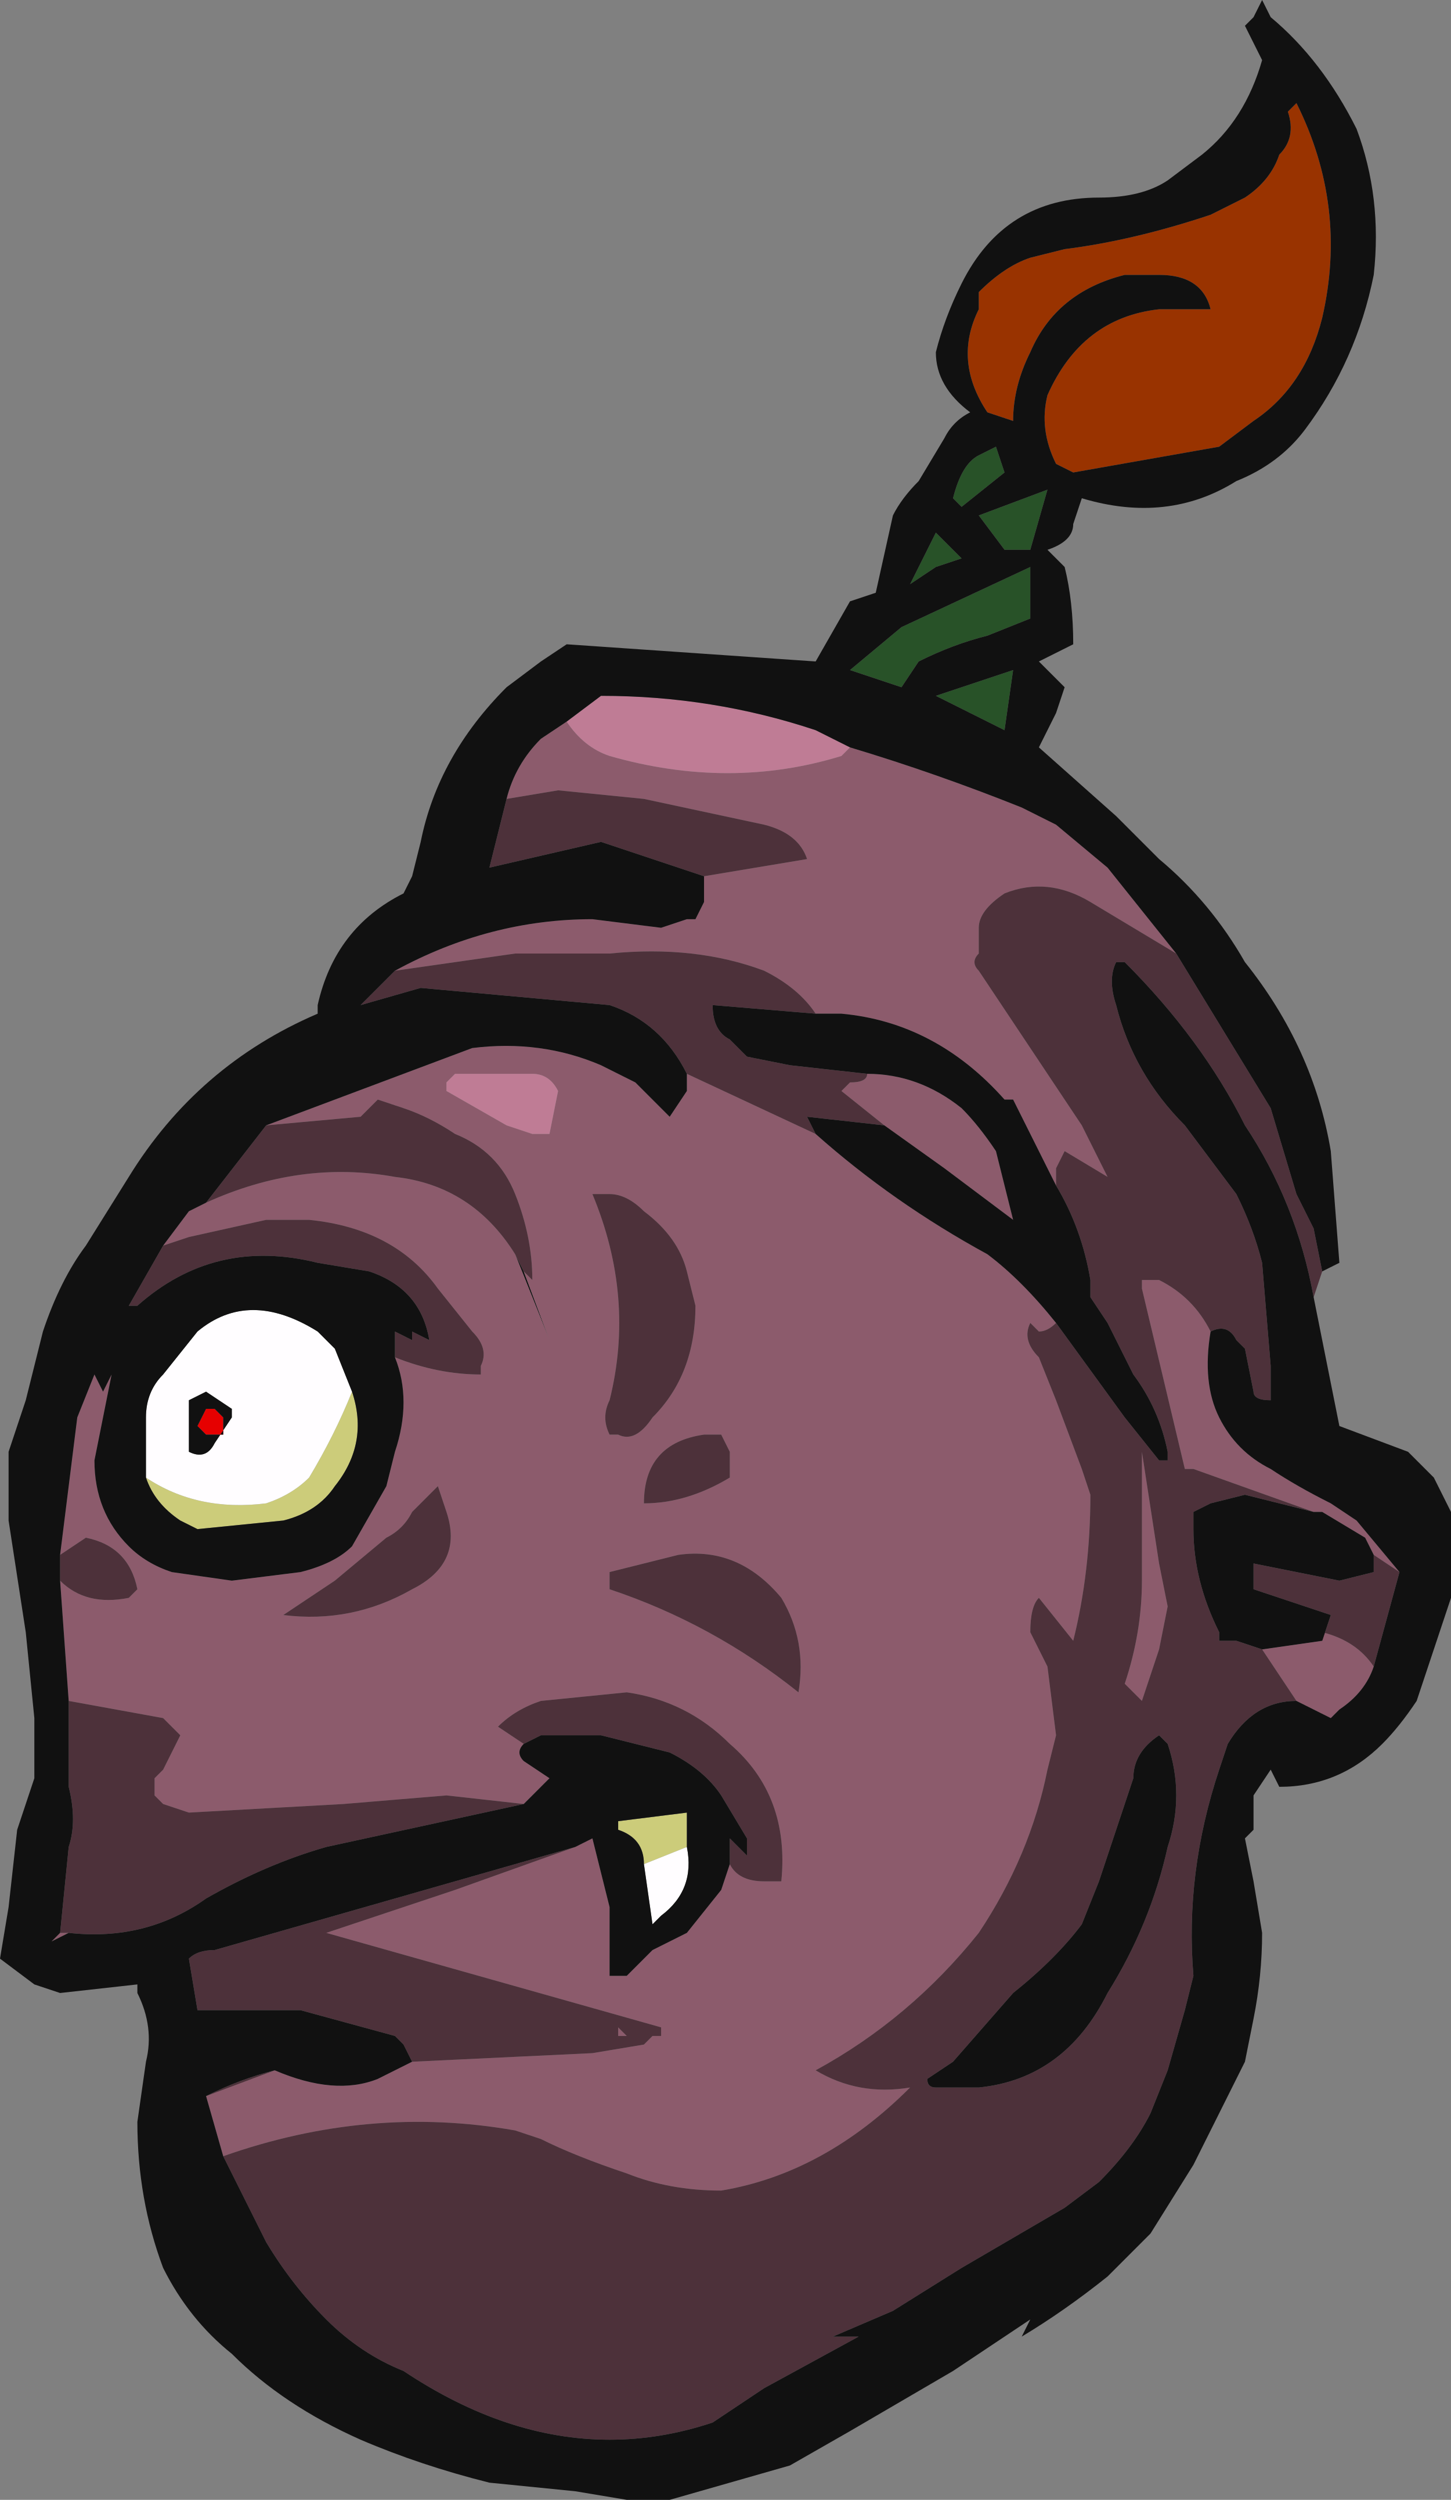 <?xml version="1.0" encoding="UTF-8" standalone="no"?>
<svg xmlns:ffdec="https://www.free-decompiler.com/flash" xmlns:xlink="http://www.w3.org/1999/xlink" ffdec:objectType="frame" height="101.85px" width="59.15px" xmlns="http://www.w3.org/2000/svg">
  <rect width="100%" height="100%" fill="#808080" stroke="none"/>
  <g transform="matrix(1.0, 0.0, 0.0, 1.0, 21.7, 100.45)">
    <use ffdec:characterId="525" height="14.55" transform="matrix(7.0, 0.0, 0.0, 7.0, -21.7, -100.45)" width="8.45" xlink:href="#shape0"/>
  </g>
  <defs>
    <g id="shape0" transform="matrix(1.0, 0.0, 0.0, 1.0, 3.1, 14.35)">
      <path d="M-0.1 -7.05 L-0.05 -6.95 0.1 -6.55 -0.1 -7.05" fill="#121212" fill-rule="evenodd" stroke="none"/>
      <path d="M4.6 -12.5 Q4.5 -12.1 4.2 -11.9 L4.0 -11.75 3.15 -11.6 3.05 -11.65 Q2.95 -11.85 3.0 -12.05 3.2 -12.5 3.65 -12.55 L3.95 -12.55 Q3.9 -12.75 3.65 -12.75 L3.45 -12.75 Q3.05 -12.65 2.9 -12.3 2.8 -12.1 2.8 -11.9 L2.65 -11.95 Q2.45 -12.25 2.6 -12.55 L2.6 -12.65 Q2.75 -12.8 2.9 -12.85 L3.1 -12.9 Q3.5 -12.95 3.95 -13.1 4.05 -13.15 4.15 -13.2 4.3 -13.3 4.35 -13.45 4.45 -13.55 4.4 -13.7 L4.45 -13.75 Q4.75 -13.15 4.6 -12.5" fill="#993300" fill-rule="evenodd" stroke="none"/>
      <path d="M2.9 -11.15 L2.75 -11.15 2.6 -11.35 3.0 -11.5 2.9 -11.15 M2.7 -11.75 L2.75 -11.6 2.5 -11.4 2.45 -11.45 Q2.5 -11.65 2.6 -11.7 L2.7 -11.75 M2.9 -11.05 L2.9 -10.75 2.65 -10.65 Q2.45 -10.6 2.25 -10.5 L2.15 -10.35 1.85 -10.45 2.15 -10.7 2.9 -11.05 M2.5 -11.1 L2.35 -11.05 2.2 -10.95 2.35 -11.25 2.5 -11.1 M2.35 -10.3 L2.8 -10.45 2.75 -10.1 2.35 -10.3" fill="#285228" fill-rule="evenodd" stroke="none"/>
      <path d="M3.95 -6.6 Q3.9 -6.3 4.0 -6.1 4.1 -5.9 4.3 -5.8 4.45 -5.7 4.65 -5.6 L4.8 -5.5 5.05 -5.2 4.9 -5.3 4.85 -5.4 4.6 -5.55 4.55 -5.55 3.85 -5.8 3.8 -5.8 3.55 -6.85 3.55 -6.9 3.65 -6.9 Q3.85 -6.8 3.95 -6.6 M4.9 -4.65 Q4.85 -4.5 4.7 -4.4 L4.65 -4.35 4.45 -4.45 4.25 -4.75 4.6 -4.8 4.6 -4.85 Q4.8 -4.8 4.9 -4.65 M-1.8 -1.8 L-1.9 -2.15 -1.5 -2.3 Q-1.15 -2.15 -0.9 -2.25 L-0.7 -2.35 0.35 -2.4 0.65 -2.45 0.7 -2.5 0.75 -2.5 0.75 -2.55 -1.2 -3.1 -0.45 -3.35 0.25 -3.6 0.35 -3.65 0.45 -3.25 0.45 -2.85 0.55 -2.85 0.7 -3.0 0.9 -3.1 1.1 -3.35 1.15 -3.5 Q1.2 -3.4 1.35 -3.4 L1.45 -3.4 Q1.5 -3.9 1.15 -4.2 0.9 -4.45 0.55 -4.5 L0.05 -4.45 Q-0.1 -4.4 -0.2 -4.3 L-0.05 -4.2 Q-0.1 -4.15 -0.05 -4.1 L0.1 -4.0 -0.05 -3.85 -0.5 -3.9 -1.1 -3.85 -2.0 -3.8 -2.15 -3.85 -2.2 -3.9 -2.2 -4.0 -2.15 -4.05 -2.05 -4.25 -2.15 -4.35 -2.7 -4.45 -2.75 -5.15 Q-2.6 -5.0 -2.35 -5.05 L-2.3 -5.1 Q-2.35 -5.35 -2.6 -5.4 L-2.75 -5.3 -2.65 -6.1 -2.55 -6.35 -2.5 -6.25 -2.45 -6.35 Q-2.5 -6.1 -2.55 -5.85 -2.55 -5.55 -2.35 -5.35 -2.25 -5.25 -2.1 -5.2 L-1.75 -5.15 -1.35 -5.2 Q-1.15 -5.25 -1.05 -5.35 L-0.85 -5.7 -0.8 -5.9 Q-0.7 -6.2 -0.8 -6.45 -0.55 -6.35 -0.3 -6.35 L-0.3 -6.4 Q-0.25 -6.5 -0.35 -6.6 L-0.55 -6.85 Q-0.8 -7.2 -1.3 -7.25 L-1.55 -7.25 -2.0 -7.15 -2.15 -7.1 -2.0 -7.3 -1.9 -7.35 Q-1.35 -7.6 -0.8 -7.5 -0.35 -7.45 -0.1 -7.05 L0.1 -6.55 -0.05 -6.95 0.0 -6.9 Q0.0 -7.15 -0.1 -7.4 -0.2 -7.65 -0.45 -7.75 -0.6 -7.85 -0.75 -7.9 L-0.9 -7.95 -1.0 -7.85 -1.55 -7.8 -0.35 -8.25 Q0.05 -8.3 0.4 -8.15 L0.6 -8.05 0.8 -7.85 0.9 -8.0 0.9 -8.1 1.65 -7.75 Q2.1 -7.35 2.65 -7.05 2.85 -6.9 3.05 -6.65 3.0 -6.6 2.95 -6.6 L2.9 -6.65 Q2.85 -6.55 2.95 -6.45 L3.05 -6.2 3.2 -5.8 3.25 -5.65 Q3.25 -5.2 3.15 -4.8 L2.95 -5.05 Q2.9 -5.0 2.9 -4.85 L3.0 -4.65 3.05 -4.25 3.0 -4.05 Q2.9 -3.55 2.6 -3.1 2.2 -2.6 1.65 -2.3 1.9 -2.15 2.2 -2.2 1.7 -1.7 1.1 -1.6 0.8 -1.6 0.55 -1.7 0.25 -1.8 0.05 -1.9 L-0.1 -1.95 Q-0.95 -2.1 -1.8 -1.8 M-2.7 -3.1 L-2.8 -3.05 -2.75 -3.1 -2.7 -3.1 M-0.8 -8.7 Q-0.25 -9.0 0.35 -9.0 L0.75 -8.95 0.9 -9.0 0.95 -9.0 1.0 -9.1 1.0 -9.25 1.6 -9.35 Q1.55 -9.5 1.35 -9.55 L0.65 -9.7 0.15 -9.75 -0.15 -9.7 Q-0.1 -9.9 0.05 -10.05 L0.2 -10.15 Q0.3 -10.0 0.45 -9.95 1.15 -9.75 1.8 -9.95 L1.85 -10.0 Q2.35 -9.85 2.85 -9.65 L3.05 -9.55 3.35 -9.3 3.75 -8.8 3.25 -9.1 Q3.0 -9.25 2.75 -9.15 2.6 -9.05 2.6 -8.95 L2.6 -8.8 Q2.55 -8.75 2.6 -8.7 L3.2 -7.8 3.35 -7.5 3.1 -7.65 3.05 -7.55 3.05 -7.45 2.8 -7.95 2.75 -7.95 Q2.35 -8.4 1.8 -8.45 L1.65 -8.45 Q1.55 -8.6 1.35 -8.7 0.95 -8.85 0.45 -8.8 L-0.1 -8.8 -0.8 -8.7 M1.95 -8.1 Q2.25 -8.1 2.5 -7.9 2.6 -7.8 2.7 -7.65 L2.8 -7.25 2.4 -7.55 2.05 -7.8 1.8 -8.0 1.85 -8.05 Q1.95 -8.05 1.95 -8.1 M0.0 -8.1 L-0.45 -8.1 -0.5 -8.05 -0.5 -8.0 -0.15 -7.8 0.0 -7.75 0.1 -7.75 0.15 -8.0 Q0.1 -8.1 0.0 -8.1 M0.35 -7.4 Q0.6 -6.8 0.45 -6.2 0.4 -6.1 0.45 -6.0 L0.5 -6.0 Q0.6 -5.95 0.7 -6.1 0.95 -6.35 0.95 -6.75 L0.9 -6.95 Q0.85 -7.15 0.65 -7.3 0.55 -7.4 0.45 -7.4 L0.35 -7.4 M3.55 -5.9 L3.65 -5.25 3.7 -5.0 3.65 -4.75 3.55 -4.45 3.45 -4.55 Q3.55 -4.85 3.55 -5.15 L3.55 -5.9 M1.15 -5.9 L1.1 -6.0 1.0 -6.0 Q0.65 -5.95 0.65 -5.6 0.9 -5.6 1.15 -5.75 L1.15 -5.9 M0.45 -5.15 L0.45 -5.1 Q1.05 -4.9 1.55 -4.5 1.6 -4.8 1.45 -5.05 1.2 -5.35 0.85 -5.3 L0.45 -5.2 0.45 -5.15 M0.55 -2.5 L0.5 -2.5 0.5 -2.55 0.55 -2.5 M-0.7 -5.55 Q-0.75 -5.45 -0.85 -5.4 L-1.15 -5.15 -1.45 -4.95 Q-1.05 -4.9 -0.7 -5.1 -0.4 -5.25 -0.5 -5.55 L-0.55 -5.7 -0.7 -5.55" fill="#8c5b6c" fill-rule="evenodd" stroke="none"/>
      <path d="M0.2 -10.15 L0.4 -10.3 Q1.05 -10.3 1.65 -10.1 L1.85 -10.0 1.8 -9.95 Q1.15 -9.75 0.45 -9.95 0.3 -10.0 0.2 -10.15 M0.0 -8.1 Q0.1 -8.1 0.15 -8.0 L0.1 -7.75 0.0 -7.75 -0.15 -7.8 -0.5 -8.0 -0.5 -8.05 -0.45 -8.1 0.0 -8.1" fill="#bf7c95" fill-rule="evenodd" stroke="none"/>
      <path d="M4.55 -6.8 Q4.45 -7.35 4.15 -7.8 3.9 -8.3 3.45 -8.75 L3.4 -8.75 Q3.35 -8.65 3.4 -8.5 3.5 -8.1 3.8 -7.8 L4.1 -7.4 Q4.2 -7.2 4.25 -7.0 L4.3 -6.4 4.3 -6.2 Q4.2 -6.2 4.2 -6.25 L4.15 -6.5 4.1 -6.55 Q4.05 -6.65 3.95 -6.6 3.85 -6.8 3.65 -6.9 L3.55 -6.9 3.55 -6.85 3.8 -5.8 3.85 -5.8 4.55 -5.55 4.15 -5.65 3.95 -5.6 3.85 -5.55 3.85 -5.45 Q3.85 -5.15 4.0 -4.85 L4.0 -4.8 4.1 -4.8 4.25 -4.75 4.45 -4.45 Q4.2 -4.45 4.05 -4.2 L4.0 -4.05 Q3.8 -3.45 3.85 -2.85 L3.8 -2.65 3.7 -2.3 3.6 -2.05 Q3.5 -1.85 3.3 -1.65 L3.1 -1.5 2.5 -1.15 2.1 -0.9 1.75 -0.75 1.9 -0.75 1.35 -0.45 1.05 -0.25 Q0.45 -0.05 -0.15 -0.25 -0.45 -0.35 -0.75 -0.55 -1.0 -0.65 -1.2 -0.85 -1.4 -1.05 -1.55 -1.3 L-1.8 -1.8 Q-0.95 -2.1 -0.1 -1.95 L0.05 -1.9 Q0.25 -1.8 0.55 -1.7 0.8 -1.6 1.1 -1.6 1.7 -1.7 2.2 -2.2 1.9 -2.15 1.65 -2.3 2.2 -2.6 2.6 -3.1 2.9 -3.55 3.0 -4.05 L3.05 -4.25 3.0 -4.65 2.9 -4.85 Q2.9 -5.0 2.95 -5.05 L3.15 -4.8 Q3.25 -5.2 3.25 -5.65 L3.2 -5.8 3.05 -6.2 2.95 -6.45 Q2.85 -6.55 2.9 -6.65 L2.95 -6.6 Q3.0 -6.6 3.05 -6.65 L3.45 -6.1 3.65 -5.85 3.7 -5.85 3.7 -5.9 Q3.65 -6.15 3.5 -6.35 L3.35 -6.65 3.25 -6.8 3.25 -6.9 Q3.2 -7.2 3.05 -7.45 L3.05 -7.55 3.1 -7.65 3.35 -7.5 3.2 -7.8 2.6 -8.7 Q2.55 -8.75 2.6 -8.8 L2.6 -8.95 Q2.6 -9.05 2.75 -9.15 3.0 -9.25 3.25 -9.1 L3.75 -8.8 4.3 -7.9 4.45 -7.4 4.55 -7.2 4.6 -6.95 4.55 -6.8 M5.05 -5.2 L4.9 -4.65 Q4.8 -4.8 4.6 -4.85 L4.6 -4.8 4.65 -4.95 4.2 -5.1 4.2 -5.25 Q4.45 -5.2 4.7 -5.15 L4.9 -5.2 4.9 -5.3 5.05 -5.2 M-1.9 -2.15 Q-1.7 -2.25 -1.5 -2.3 L-1.9 -2.15 M-0.7 -2.35 L-0.75 -2.45 -0.8 -2.5 -1.35 -2.65 -1.95 -2.65 -2.0 -2.95 Q-1.95 -3.0 -1.85 -3.0 L0.25 -3.6 -0.45 -3.35 -1.2 -3.1 0.75 -2.55 0.75 -2.5 0.7 -2.5 0.65 -2.45 0.35 -2.4 -0.7 -2.35 M1.15 -3.5 L1.15 -3.65 1.25 -3.55 1.25 -3.65 1.1 -3.9 Q1.0 -4.05 0.8 -4.15 L0.4 -4.25 0.05 -4.25 -0.05 -4.2 -0.2 -4.3 Q-0.1 -4.4 0.05 -4.45 L0.55 -4.5 Q0.9 -4.45 1.15 -4.2 1.5 -3.9 1.45 -3.4 L1.35 -3.4 Q1.2 -3.4 1.15 -3.5 M-0.05 -3.85 L-1.2 -3.6 Q-1.55 -3.5 -1.9 -3.3 -2.25 -3.05 -2.7 -3.1 L-2.75 -3.1 -2.7 -3.6 Q-2.65 -3.75 -2.7 -3.95 L-2.7 -4.45 -2.15 -4.35 -2.05 -4.25 -2.15 -4.05 -2.2 -4.0 -2.2 -3.9 -2.15 -3.85 -2.0 -3.8 -1.1 -3.85 -0.5 -3.9 -0.05 -3.85 M-2.75 -5.15 L-2.75 -5.3 -2.6 -5.4 Q-2.35 -5.35 -2.3 -5.1 L-2.35 -5.05 Q-2.6 -5.0 -2.75 -5.15 M-0.8 -6.45 L-0.8 -6.6 -0.7 -6.55 -0.7 -6.6 -0.6 -6.55 Q-0.65 -6.85 -0.95 -6.95 L-1.25 -7.0 Q-1.85 -7.15 -2.3 -6.75 L-2.35 -6.75 -2.15 -7.1 -2.0 -7.15 -1.55 -7.25 -1.3 -7.25 Q-0.8 -7.2 -0.55 -6.85 L-0.35 -6.6 Q-0.25 -6.5 -0.3 -6.4 L-0.3 -6.35 Q-0.55 -6.35 -0.8 -6.45 M-1.9 -7.35 L-1.55 -7.8 -1.0 -7.85 -0.9 -7.95 -0.75 -7.9 Q-0.6 -7.85 -0.45 -7.75 -0.2 -7.65 -0.1 -7.4 0.0 -7.15 0.0 -6.9 L-0.05 -6.95 -0.1 -7.05 Q-0.35 -7.45 -0.8 -7.5 -1.35 -7.6 -1.9 -7.35 M0.9 -8.1 Q0.75 -8.4 0.45 -8.5 L-0.65 -8.6 -1.0 -8.5 -0.8 -8.7 -0.1 -8.8 0.45 -8.8 Q0.95 -8.85 1.35 -8.7 1.55 -8.6 1.65 -8.45 L1.05 -8.5 Q1.05 -8.35 1.15 -8.3 L1.25 -8.2 1.5 -8.15 1.95 -8.1 Q1.95 -8.05 1.85 -8.05 L1.8 -8.0 2.05 -7.8 1.6 -7.85 1.65 -7.75 0.9 -8.1 M1.0 -9.25 L0.4 -9.45 -0.25 -9.3 -0.15 -9.7 0.15 -9.75 0.65 -9.7 1.35 -9.55 Q1.55 -9.5 1.6 -9.35 L1.0 -9.25 M0.35 -7.4 L0.45 -7.4 Q0.55 -7.4 0.65 -7.3 0.85 -7.15 0.9 -6.95 L0.95 -6.75 Q0.95 -6.35 0.7 -6.1 0.6 -5.95 0.5 -6.0 L0.45 -6.0 Q0.4 -6.1 0.45 -6.2 0.6 -6.8 0.35 -7.4 M3.55 -5.9 L3.55 -5.15 Q3.55 -4.85 3.45 -4.55 L3.55 -4.45 3.65 -4.75 3.7 -5.0 3.65 -5.25 3.55 -5.9 M3.7 -4.2 L3.65 -4.25 Q3.5 -4.15 3.5 -4.0 L3.3 -3.4 3.2 -3.15 Q3.05 -2.95 2.8 -2.75 L2.45 -2.35 2.3 -2.25 Q2.3 -2.2 2.35 -2.2 L2.6 -2.2 Q3.1 -2.25 3.35 -2.75 3.6 -3.15 3.7 -3.6 3.8 -3.9 3.7 -4.2 M0.45 -5.15 L0.45 -5.2 0.85 -5.3 Q1.2 -5.35 1.45 -5.05 1.6 -4.8 1.55 -4.5 1.05 -4.9 0.45 -5.1 L0.45 -5.15 M1.15 -5.9 L1.15 -5.75 Q0.9 -5.6 0.65 -5.6 0.65 -5.95 1.0 -6.0 L1.1 -6.0 1.15 -5.9 M0.55 -2.5 L0.5 -2.55 0.5 -2.5 0.55 -2.5 M-1.5 -7.25 Q-1.4 -7.25 -1.5 -7.25 M-0.7 -5.55 L-0.55 -5.7 -0.5 -5.55 Q-0.4 -5.25 -0.7 -5.1 -1.05 -4.9 -1.45 -4.95 L-1.15 -5.15 -0.85 -5.4 Q-0.75 -5.45 -0.7 -5.55" fill="#4d313a" fill-rule="evenodd" stroke="none"/>
      <path d="M0.65 -3.5 Q0.65 -3.65 0.5 -3.7 L0.5 -3.75 0.9 -3.8 0.9 -3.6 0.65 -3.5 M-1.05 -6.25 Q-0.95 -5.95 -1.15 -5.7 -1.25 -5.55 -1.45 -5.5 L-1.95 -5.45 -2.05 -5.5 Q-2.2 -5.6 -2.25 -5.75 -1.95 -5.55 -1.55 -5.6 -1.4 -5.65 -1.3 -5.75 -1.15 -6.0 -1.05 -6.25" fill="#cccc7a" fill-rule="evenodd" stroke="none"/>
      <path d="M0.9 -3.6 Q0.95 -3.35 0.75 -3.2 L0.7 -3.15 0.65 -3.5 0.9 -3.6 M-2.25 -5.75 L-2.25 -6.1 Q-2.25 -6.25 -2.15 -6.35 L-1.95 -6.6 Q-1.65 -6.85 -1.25 -6.6 L-1.15 -6.5 -1.05 -6.25 Q-1.15 -6.0 -1.3 -5.75 -1.4 -5.65 -1.55 -5.6 -1.95 -5.55 -2.25 -5.75 M-2.0 -6.2 L-2.0 -5.9 Q-1.9 -5.85 -1.85 -5.95 L-1.75 -6.1 -1.75 -6.15 -1.9 -6.25 -2.0 -6.2" fill="#fffdff" fill-rule="evenodd" stroke="none"/>
      <path d="M-1.5 -7.25 Q-1.4 -7.25 -1.5 -7.25" fill="#664251" fill-rule="evenodd" stroke="none"/>
      <path d="M-1.85 -6.15 L-1.8 -6.1 Q-1.8 -6.05 -1.8 -6.0 L-1.9 -6.0 -1.95 -6.05 -1.9 -6.15 -1.85 -6.15" fill="#e60000" fill-rule="evenodd" stroke="none"/>
      <path d="M4.55 -6.8 L4.7 -6.05 5.1 -5.9 5.25 -5.75 5.35 -5.55 Q5.4 -5.3 5.35 -5.05 L5.15 -4.45 Q5.05 -4.3 4.95 -4.2 4.7 -3.95 4.35 -3.95 L4.3 -4.05 4.2 -3.9 4.2 -3.7 4.15 -3.65 4.2 -3.4 4.25 -3.1 Q4.25 -2.85 4.2 -2.6 L4.15 -2.35 3.85 -1.75 3.6 -1.35 3.35 -1.1 Q3.1 -0.9 2.85 -0.75 L2.9 -0.85 2.45 -0.55 1.85 -0.2 1.5 0.0 0.8 0.2 0.55 0.2 0.25 0.15 -0.25 0.1 Q-0.65 0.0 -1.0 -0.15 -1.45 -0.35 -1.75 -0.65 -2.0 -0.85 -2.15 -1.15 -2.3 -1.55 -2.3 -2.0 L-2.25 -2.35 Q-2.2 -2.55 -2.3 -2.75 L-2.3 -2.8 -2.75 -2.75 -2.9 -2.8 -3.1 -2.95 -3.05 -3.25 -3.0 -3.7 -2.9 -4.0 -2.9 -4.35 -2.95 -4.85 -3.05 -5.5 -3.05 -5.9 -2.95 -6.2 -2.85 -6.6 Q-2.75 -6.9 -2.6 -7.1 L-2.35 -7.5 Q-1.95 -8.15 -1.25 -8.45 L-1.25 -8.5 Q-1.15 -8.95 -0.75 -9.15 L-0.7 -9.25 -0.65 -9.45 Q-0.55 -9.95 -0.15 -10.35 L0.05 -10.5 0.2 -10.6 1.65 -10.5 1.85 -10.85 2.0 -10.9 2.1 -11.35 Q2.15 -11.45 2.25 -11.55 L2.4 -11.8 Q2.45 -11.9 2.55 -11.95 2.35 -12.1 2.35 -12.3 2.4 -12.5 2.5 -12.7 2.75 -13.2 3.3 -13.2 3.55 -13.2 3.7 -13.3 L3.9 -13.45 Q4.15 -13.65 4.25 -14.0 L4.15 -14.2 4.2 -14.25 4.25 -14.35 4.3 -14.25 Q4.6 -14.0 4.8 -13.6 4.95 -13.2 4.9 -12.75 4.8 -12.25 4.5 -11.85 4.35 -11.65 4.1 -11.55 3.7 -11.3 3.2 -11.45 L3.15 -11.3 Q3.15 -11.2 3.0 -11.15 L3.1 -11.05 Q3.15 -10.85 3.15 -10.6 L2.95 -10.5 3.1 -10.35 3.05 -10.2 Q3.0 -10.1 2.95 -10.0 L3.4 -9.6 3.65 -9.35 Q3.95 -9.1 4.15 -8.75 4.55 -8.25 4.65 -7.65 L4.7 -7.0 4.6 -6.95 4.55 -7.2 4.45 -7.4 4.3 -7.9 3.75 -8.8 3.35 -9.3 3.05 -9.55 2.85 -9.65 Q2.35 -9.85 1.85 -10.0 L1.65 -10.1 Q1.05 -10.3 0.4 -10.3 L0.2 -10.15 0.05 -10.05 Q-0.1 -9.9 -0.15 -9.7 L-0.25 -9.3 0.4 -9.45 1.0 -9.25 1.0 -9.1 0.95 -9.0 0.9 -9.0 0.75 -8.95 0.35 -9.0 Q-0.25 -9.0 -0.8 -8.7 L-1.0 -8.5 -0.65 -8.6 0.45 -8.5 Q0.75 -8.4 0.9 -8.1 L0.9 -8.0 0.8 -7.85 0.6 -8.05 0.4 -8.15 Q0.05 -8.3 -0.35 -8.25 L-1.55 -7.8 -1.9 -7.35 -2.0 -7.3 -2.15 -7.1 -2.35 -6.75 -2.3 -6.75 Q-1.85 -7.15 -1.25 -7.0 L-0.95 -6.95 Q-0.65 -6.85 -0.6 -6.55 L-0.7 -6.6 -0.7 -6.55 -0.8 -6.6 -0.8 -6.45 Q-0.7 -6.2 -0.8 -5.9 L-0.85 -5.7 -1.05 -5.35 Q-1.15 -5.25 -1.35 -5.2 L-1.75 -5.15 -2.1 -5.2 Q-2.25 -5.25 -2.35 -5.35 -2.55 -5.55 -2.55 -5.85 -2.5 -6.1 -2.45 -6.35 L-2.5 -6.25 -2.55 -6.35 -2.65 -6.1 -2.75 -5.3 -2.75 -5.15 -2.7 -4.45 -2.7 -3.95 Q-2.65 -3.75 -2.7 -3.6 L-2.75 -3.1 -2.8 -3.05 -2.7 -3.1 Q-2.25 -3.05 -1.9 -3.3 -1.55 -3.5 -1.2 -3.6 L-0.05 -3.85 0.1 -4.0 -0.05 -4.1 Q-0.1 -4.15 -0.05 -4.2 L0.05 -4.25 0.4 -4.25 0.8 -4.15 Q1.0 -4.05 1.1 -3.9 L1.25 -3.65 1.25 -3.55 1.15 -3.65 1.15 -3.5 1.1 -3.35 0.9 -3.1 0.7 -3.0 0.55 -2.85 0.45 -2.85 0.45 -3.25 0.35 -3.65 0.25 -3.6 -1.85 -3.0 Q-1.95 -3.0 -2.0 -2.95 L-1.95 -2.65 -1.35 -2.65 -0.8 -2.5 -0.75 -2.45 -0.7 -2.35 -0.9 -2.25 Q-1.15 -2.15 -1.5 -2.3 -1.7 -2.25 -1.9 -2.15 L-1.8 -1.8 -1.55 -1.3 Q-1.4 -1.05 -1.2 -0.85 -1.0 -0.65 -0.75 -0.55 -0.45 -0.35 -0.15 -0.25 0.45 -0.05 1.05 -0.25 L1.35 -0.45 1.9 -0.75 1.75 -0.75 2.1 -0.9 2.5 -1.15 3.1 -1.5 3.3 -1.65 Q3.5 -1.85 3.6 -2.05 L3.7 -2.3 3.8 -2.65 3.85 -2.85 Q3.8 -3.45 4.0 -4.05 L4.05 -4.2 Q4.2 -4.45 4.45 -4.45 L4.65 -4.35 4.7 -4.4 Q4.85 -4.5 4.9 -4.65 L5.05 -5.2 4.8 -5.5 4.65 -5.6 Q4.45 -5.7 4.3 -5.8 4.1 -5.9 4.0 -6.1 3.9 -6.3 3.95 -6.6 4.05 -6.65 4.1 -6.55 L4.15 -6.5 4.2 -6.25 Q4.2 -6.2 4.3 -6.2 L4.3 -6.4 4.25 -7.0 Q4.2 -7.2 4.1 -7.4 L3.8 -7.8 Q3.5 -8.1 3.4 -8.5 3.35 -8.65 3.4 -8.75 L3.45 -8.75 Q3.9 -8.3 4.15 -7.8 4.45 -7.35 4.55 -6.8 M4.6 -12.5 Q4.75 -13.15 4.45 -13.75 L4.4 -13.7 Q4.45 -13.55 4.35 -13.45 4.3 -13.3 4.15 -13.2 4.05 -13.15 3.95 -13.1 3.5 -12.95 3.1 -12.9 L2.9 -12.85 Q2.75 -12.8 2.6 -12.65 L2.6 -12.55 Q2.45 -12.25 2.65 -11.95 L2.8 -11.9 Q2.8 -12.1 2.9 -12.3 3.05 -12.65 3.45 -12.75 L3.65 -12.75 Q3.9 -12.75 3.95 -12.55 L3.65 -12.55 Q3.2 -12.5 3.0 -12.05 2.95 -11.85 3.05 -11.65 L3.15 -11.6 4.0 -11.75 4.2 -11.9 Q4.5 -12.1 4.6 -12.5 M2.35 -10.3 L2.75 -10.1 2.8 -10.45 2.35 -10.3 M2.5 -11.1 L2.35 -11.25 2.2 -10.95 2.35 -11.05 2.5 -11.1 M2.9 -11.05 L2.15 -10.7 1.85 -10.45 2.15 -10.35 2.25 -10.5 Q2.45 -10.6 2.65 -10.65 L2.9 -10.75 2.9 -11.05 M2.7 -11.75 L2.6 -11.7 Q2.5 -11.65 2.45 -11.45 L2.5 -11.4 2.75 -11.6 2.7 -11.75 M2.9 -11.15 L3.0 -11.5 2.6 -11.35 2.75 -11.15 2.9 -11.15 M3.05 -7.45 Q3.2 -7.2 3.25 -6.9 L3.25 -6.8 3.35 -6.65 3.5 -6.35 Q3.65 -6.15 3.7 -5.9 L3.7 -5.85 3.65 -5.85 3.45 -6.1 3.05 -6.65 Q2.85 -6.9 2.65 -7.05 2.1 -7.35 1.65 -7.75 L1.6 -7.85 2.05 -7.8 2.4 -7.55 2.8 -7.25 2.7 -7.65 Q2.6 -7.8 2.5 -7.9 2.25 -8.1 1.95 -8.1 L1.5 -8.15 1.25 -8.2 1.15 -8.3 Q1.05 -8.35 1.05 -8.5 L1.65 -8.45 1.8 -8.45 Q2.35 -8.4 2.75 -7.95 L2.8 -7.95 3.05 -7.45 M4.55 -5.55 L4.6 -5.55 4.85 -5.4 4.9 -5.3 4.9 -5.2 4.7 -5.15 Q4.45 -5.2 4.2 -5.25 L4.2 -5.1 4.65 -4.95 4.6 -4.8 4.25 -4.75 4.1 -4.8 4.0 -4.8 4.0 -4.85 Q3.85 -5.15 3.85 -5.45 L3.85 -5.55 3.95 -5.6 4.15 -5.65 4.55 -5.55 M3.7 -4.2 Q3.8 -3.9 3.7 -3.6 3.6 -3.15 3.35 -2.75 3.1 -2.25 2.6 -2.2 L2.35 -2.2 Q2.3 -2.2 2.3 -2.25 L2.45 -2.35 2.8 -2.75 Q3.05 -2.95 3.2 -3.15 L3.3 -3.4 3.5 -4.0 Q3.5 -4.15 3.65 -4.25 L3.7 -4.2 M0.9 -3.6 L0.9 -3.8 0.5 -3.75 0.5 -3.7 Q0.65 -3.65 0.65 -3.5 L0.7 -3.15 0.75 -3.2 Q0.95 -3.35 0.9 -3.6 M-1.05 -6.25 L-1.15 -6.5 -1.25 -6.6 Q-1.65 -6.85 -1.95 -6.6 L-2.15 -6.35 Q-2.25 -6.25 -2.25 -6.1 L-2.25 -5.75 Q-2.2 -5.6 -2.05 -5.5 L-1.95 -5.45 -1.45 -5.5 Q-1.25 -5.55 -1.15 -5.7 -0.95 -5.95 -1.05 -6.25 M-2.0 -6.2 L-1.9 -6.25 -1.75 -6.15 -1.75 -6.1 -1.85 -5.95 Q-1.9 -5.85 -2.0 -5.9 L-2.0 -6.2 M-1.85 -6.15 L-1.9 -6.15 -1.95 -6.05 -1.9 -6.0 -1.8 -6.0 Q-1.8 -6.05 -1.8 -6.1 L-1.85 -6.15" fill="#111111" fill-rule="evenodd" stroke="none"/>
    </g>
  </defs>
</svg>
